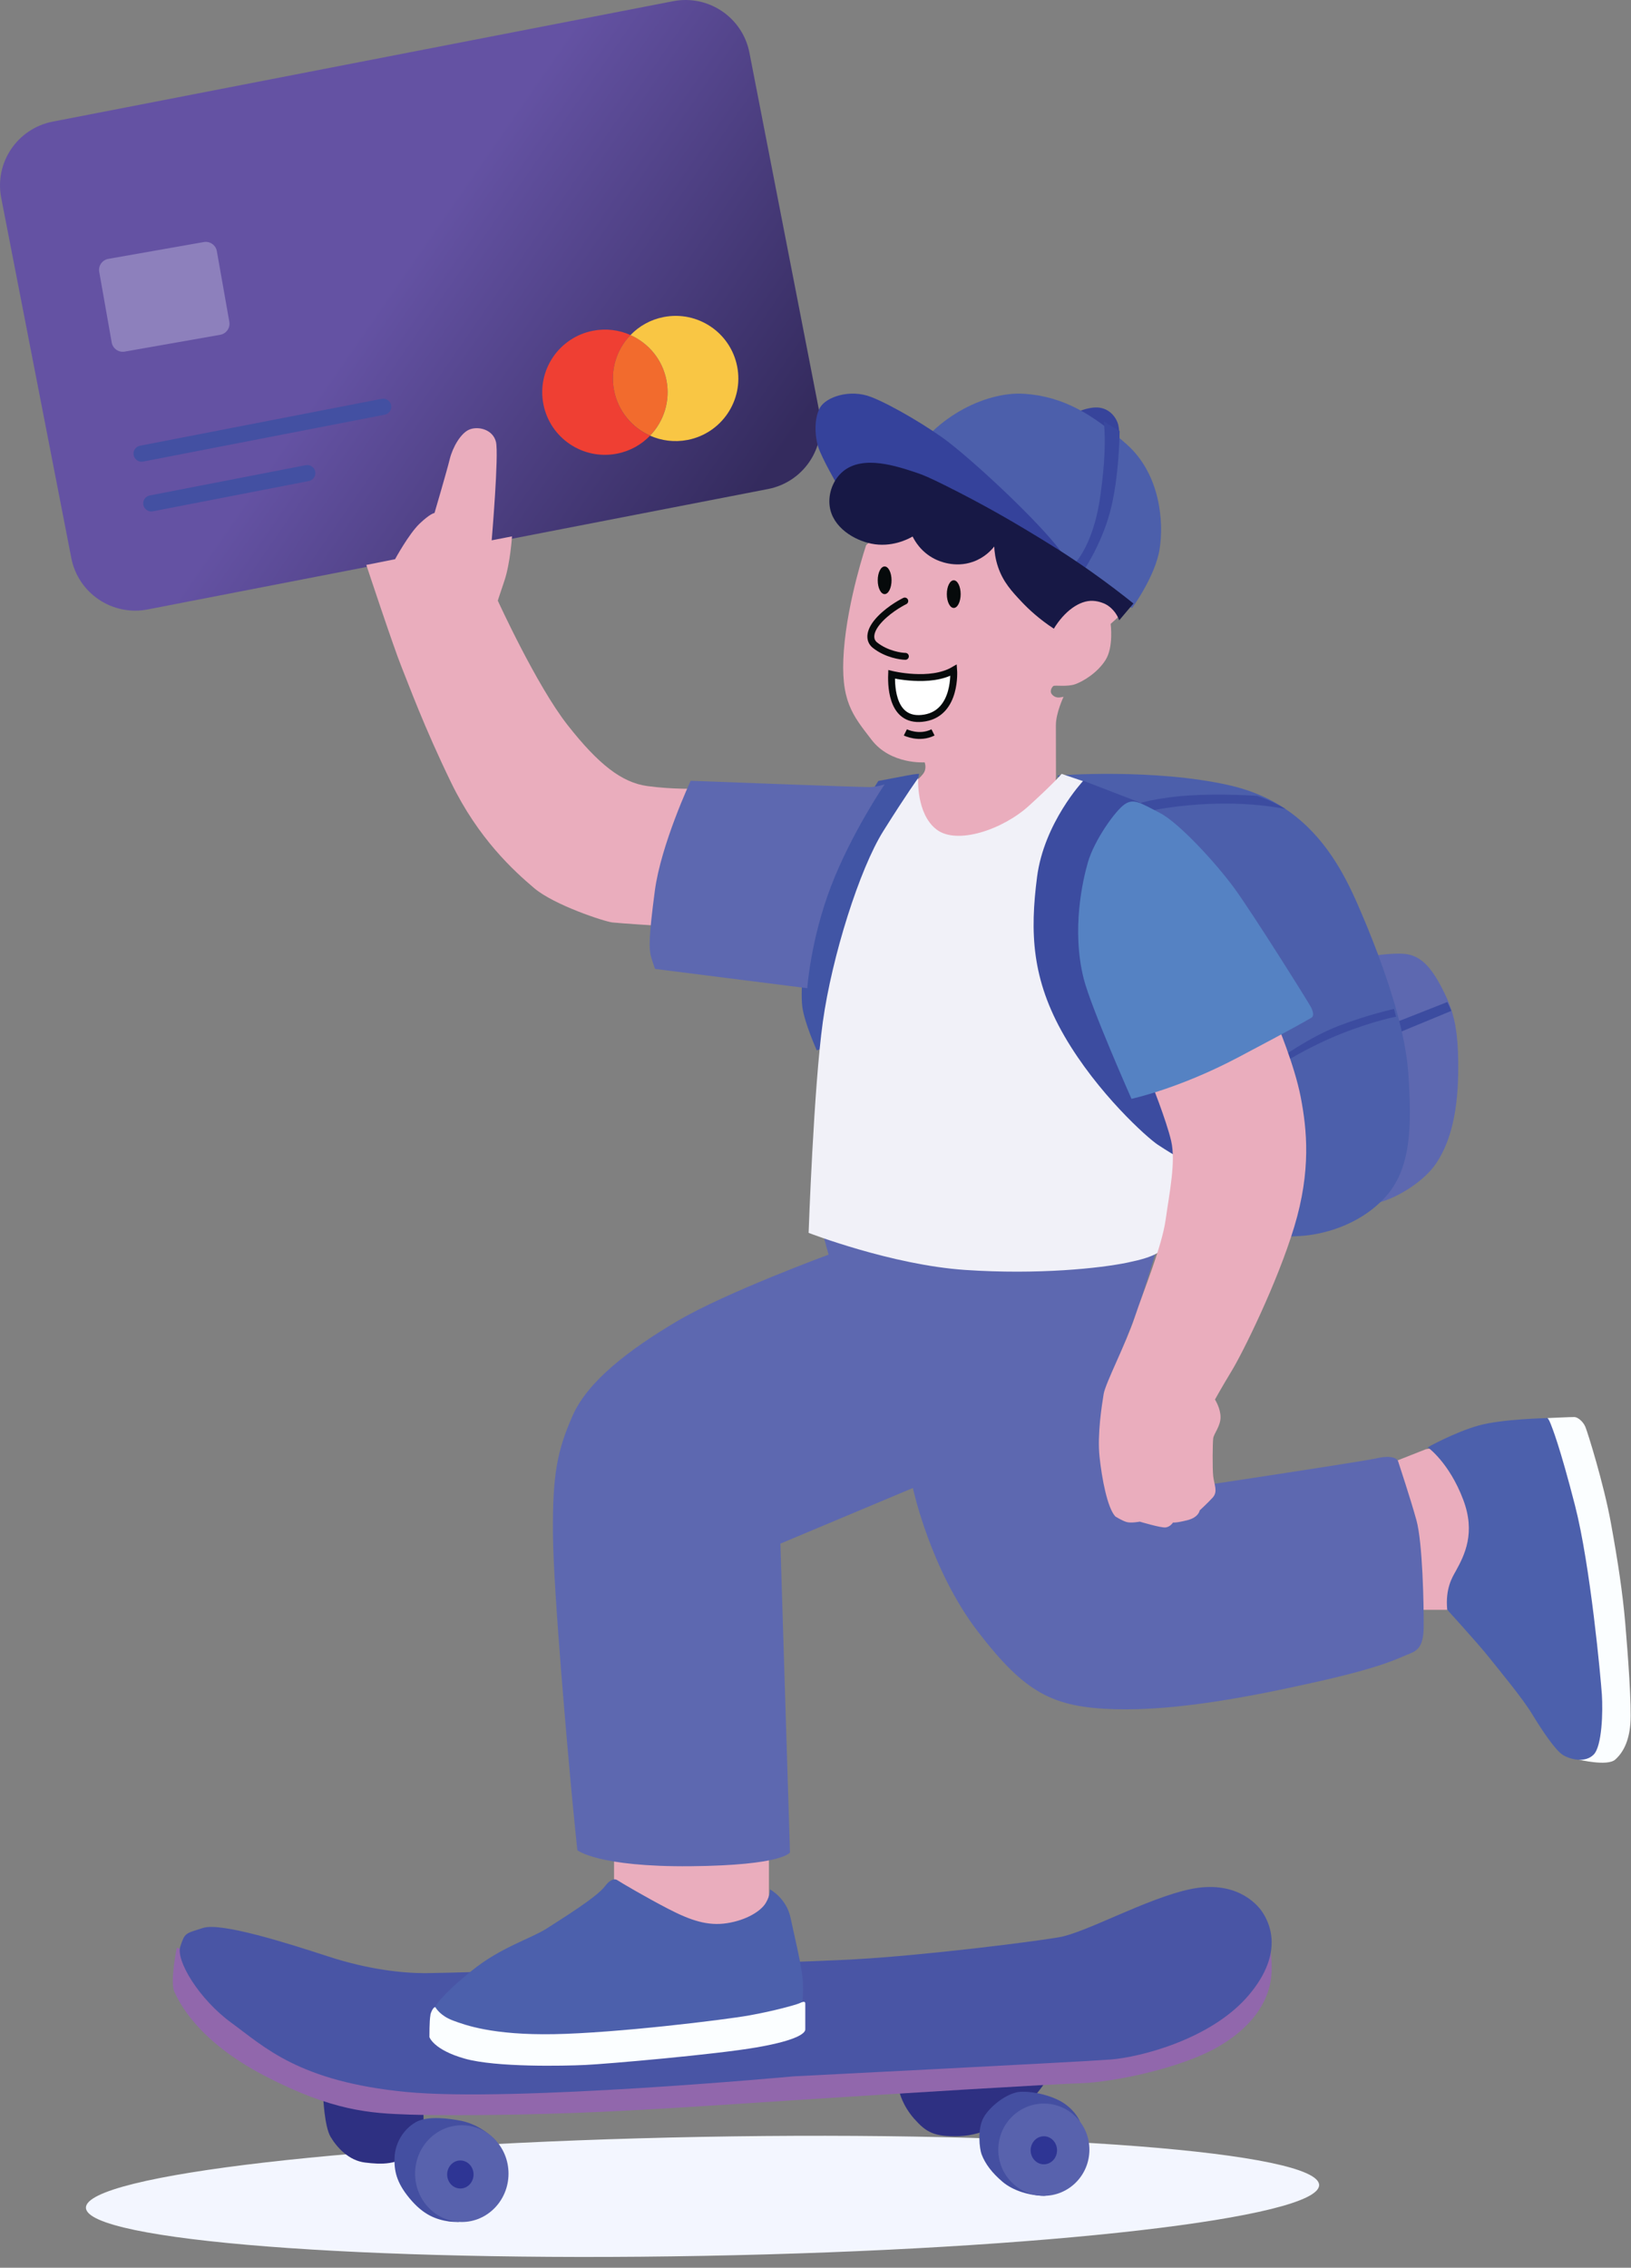 <svg width="236" height="328" viewBox="0 0 236 328" fill="none" xmlns="http://www.w3.org/2000/svg">
<rect x="0" y="0" width="236" height="328" fill="#808080" stroke="none"/>
<path d="M210.997 155.21C210.905 161.794 209.545 165.659 207.815 168.255C206.088 170.851 202.195 173.26 199.509 173.923C196.822 174.587 198.552 138.268 198.552 138.268C198.552 138.268 202.382 137.633 204.048 138.109C205.715 138.585 207.076 139.851 208.68 142.984C208.923 143.46 209.15 143.923 209.355 144.386C209.545 144.813 209.721 145.243 209.879 145.687C210.678 147.93 211.063 150.546 210.997 155.21Z" fill="#5D68B0"/>
<path d="M210.004 146.212L201.004 149.932V148.247L209.422 144.932C209.633 145.353 209.829 145.776 210.004 146.212Z" fill="#3C4CA0"/>
<path d="M200.37 173.234C196.532 177.367 191.128 178.618 188.087 178.775C185.05 178.932 185.05 178.932 185.05 178.932L153.004 112.164C153.004 112.164 167.023 111.076 178.024 113.614C179.532 113.96 180.915 114.415 182.193 114.956C183.792 115.631 185.22 116.444 186.502 117.357C191.694 121.045 194.499 126.356 196.447 130.806C198.262 134.955 200.576 140.736 202.123 146.377C202.224 146.745 202.322 147.114 202.417 147.479C203.117 150.206 203.62 152.873 203.78 155.277C204.294 162.96 204.209 169.097 200.37 173.234Z" fill="#4C5FAB"/>
<path d="M132.053 113.361C132.053 113.361 132.984 112.69 133.574 111.924C134.165 111.158 133.79 110.265 133.79 110.265C133.79 110.265 128.895 110.617 126.121 107.013C123.348 103.412 121.547 101.368 122.106 94.036C122.665 86.704 125.337 78.83 125.337 78.83L130.899 73.932L134.877 75.291L138.854 77.585L148.674 79.329C148.674 79.329 149.173 81.157 149.338 81.623C149.503 82.089 150.914 83.705 150.955 84.471C150.997 85.237 156.467 86.065 156.467 86.065C156.467 86.065 159.825 85.364 159.99 85.364C160.156 85.364 162.084 85.703 162.001 86.15C161.919 86.596 161.754 89.294 161.754 89.294L160.708 90.239C160.708 90.239 161.153 93.586 159.971 95.457C158.79 97.327 156.718 98.559 155.578 98.963C154.437 99.367 152.645 99.081 152.429 99.218C152.213 99.354 151.839 99.974 152.191 100.407C152.544 100.844 152.998 100.938 153.446 100.863C153.894 100.788 153.891 100.788 153.891 100.788C153.891 100.788 152.782 103.105 152.782 104.911C152.782 106.716 152.795 112.308 152.795 112.308L152.655 114.899C152.655 114.899 148.43 117.832 147.391 118.513C146.355 119.194 144.325 120.934 143.496 121.446C142.667 121.958 140.885 122.72 140.265 122.763C139.642 122.805 139.518 123.229 136.577 122.551C133.635 121.87 131.605 121.019 131.563 120.85C131.522 120.68 131.109 119.064 131.023 119.276C130.941 119.487 131.478 115.534 131.478 115.534L132.053 113.361Z" fill="#EAADBD"/>
<path d="M101.813 326.284C151.088 325.374 190.961 320.784 190.873 316.032C190.785 311.28 150.769 308.165 101.494 309.075C52.219 309.985 12.346 314.576 12.434 319.328C12.522 324.08 52.538 327.194 101.813 326.284Z" fill="#F3F6FF"/>
<path d="M46.761 303.2C46.761 303.2 46.929 307.559 47.838 309.077C48.744 310.595 50.455 312.491 52.797 312.784C55.14 313.078 57.715 313.185 59.717 311.183C61.723 309.18 61.238 305.476 61.238 305.476L46.761 303.2Z" fill="#2E3082"/>
<path d="M71.794 309.659C71.794 309.659 69.791 307.362 66.721 306.752C65.042 306.419 61.917 305.974 60.186 306.936C58.375 307.944 57.165 309.985 57.09 312.071C57.026 313.87 57.297 315.61 59.274 317.977C61.251 320.348 63.03 321.023 65.02 321.32C65.217 321.349 66.11 321.401 66.417 321.378C66.514 321.371 65.738 321.097 65.825 321.023C68.038 319.143 71.794 309.659 71.794 309.659Z" fill="#444FA1"/>
<path d="M66.822 321.387C70.554 321.387 73.58 318.254 73.58 314.389C73.58 310.525 70.554 307.391 66.822 307.391C63.089 307.391 60.063 310.525 60.063 314.389C60.063 318.254 63.089 321.387 66.822 321.387Z" fill="#5862AD"/>
<path d="M66.611 316.543C67.665 316.543 68.52 315.635 68.52 314.515C68.52 313.395 67.665 312.487 66.611 312.487C65.557 312.487 64.703 313.395 64.703 314.515C64.703 315.635 65.557 316.543 66.611 316.543Z" fill="#2E3594"/>
<path d="M111.126 70.733L21.365 88.149C16.257 89.141 11.31 85.811 10.317 80.709L0.175 28.619C-0.818 23.52 2.517 18.582 7.629 17.591L97.39 0.175C102.498 -0.817 107.445 2.513 108.438 7.615L118.58 59.705C119.573 64.804 116.238 69.742 111.126 70.733Z" fill="url(#paint0_linear_236_416)"/>
<path d="M31.863 48.425L18.049 50.856C17.163 51.011 16.321 50.424 16.163 49.539L14.358 39.324C14.202 38.44 14.791 37.6 15.678 37.442L29.492 35.01C30.378 34.855 31.219 35.443 31.378 36.328L33.183 46.542C33.338 47.427 32.746 48.27 31.863 48.425Z" fill="#8D80BC"/>
<path d="M56.595 58.61C56.718 59.243 56.304 59.857 55.67 59.98L20.711 66.761C20.077 66.884 19.463 66.471 19.34 65.838C19.217 65.205 19.631 64.591 20.265 64.468L55.224 57.687C55.858 57.564 56.472 57.977 56.595 58.61Z" fill="#4350A2"/>
<path d="M45.612 68.208C45.735 68.841 45.321 69.454 44.687 69.577L22.116 73.956C21.481 74.079 20.867 73.665 20.744 73.032C20.621 72.4 21.035 71.786 21.669 71.663L44.24 67.284C44.874 67.162 45.489 67.575 45.612 68.208Z" fill="#4350A2"/>
<path d="M94.064 63.012C92.816 64.31 91.166 65.25 89.263 65.618C84.343 66.574 79.581 63.367 78.626 58.458C77.669 53.546 80.885 48.796 85.802 47.84C87.704 47.472 89.587 47.724 91.234 48.46C89.254 50.508 88.273 53.459 88.859 56.472C89.445 59.485 91.457 61.852 94.064 63.012Z" fill="#EF3F33"/>
<path d="M96.436 55C97.021 58.01 96.041 60.958 94.064 63.009C91.46 61.849 89.441 59.482 88.856 56.469C88.27 53.456 89.251 50.508 91.23 48.457C93.832 49.623 95.85 51.993 96.436 55Z" fill="#F26B2D"/>
<path d="M106.668 53.014C107.626 57.926 104.41 62.676 99.493 63.632C97.591 64 95.711 63.748 94.064 63.012C96.041 60.961 97.021 58.01 96.436 55.003C95.85 51.993 93.835 49.626 91.231 48.464C92.479 47.165 94.126 46.226 96.028 45.857C100.949 44.901 105.711 48.105 106.668 53.014Z" fill="#F9C644"/>
<path d="M130.149 302.589C130.149 302.589 130.576 304.533 132.284 306.458C133.992 308.386 135.163 309.097 138.819 308.971C142.475 308.845 146.289 306.665 148.424 304.534C150.559 302.402 151.319 301.01 151.319 301.01L130.149 302.589Z" fill="#2E3082"/>
<path d="M156.256 306.842C156.256 306.842 155.703 305.402 153.979 304.233C152.254 303.064 149.391 302.447 147.602 302.56C145.813 302.673 143.251 304.598 142.316 306.287C141.381 307.976 141.743 310.828 142.031 311.593C142.559 312.994 143.565 314.309 145.085 315.591C146.606 316.87 148.961 317.57 151.083 317.603C153.202 317.635 153.568 309.242 153.568 309.242L156.256 306.842Z" fill="#444FA1"/>
<path d="M151.041 317.599C154.682 317.599 157.634 314.612 157.634 310.927C157.634 307.243 154.682 304.256 151.041 304.256C147.4 304.256 144.448 307.243 144.448 310.927C144.448 314.612 147.4 317.599 151.041 317.599Z" fill="#5862AD"/>
<path d="M151.041 313.043C152.095 313.043 152.95 312.135 152.95 311.015C152.95 309.895 152.095 308.987 151.041 308.987C149.987 308.987 149.132 309.895 149.132 311.015C149.132 312.135 149.987 313.043 151.041 313.043Z" fill="#2E3594"/>
<path d="M25.579 281.72C25.579 281.72 24.566 286.655 25.229 288.084C25.893 289.512 28.493 295.147 38.308 300.251C48.124 305.354 53.572 305.666 59.273 305.854C62.307 305.953 71.737 306.032 83.278 305.606C93.418 305.23 105.373 304.387 113.492 303.862C130.848 302.742 152.318 301.435 156.5 301.31C160.68 301.186 170.751 299.28 176.387 295.968C182.023 292.656 183.606 288.733 183.924 286.057C184.241 283.381 183.516 279.932 183.516 279.932L129.112 288.052H74.9L48.719 289.633L25.579 281.72Z" fill="#9167AC"/>
<path d="M114.822 300.32C114.822 300.32 156.382 298.225 160.684 297.888C164.986 297.554 175.283 294.954 180.685 288.582C186.087 282.21 183.47 277.769 182.625 276.51C181.781 275.253 178.66 271.905 172.245 273.242C165.973 274.55 157.139 279.53 153.257 280.199C149.375 280.87 134.017 282.798 123.808 283.383C113.599 283.968 64.822 285.394 61.533 285.394C58.243 285.394 53.349 284.89 47.439 282.962C41.532 281.034 31.996 278.017 29.379 278.855C26.762 279.694 26.762 279.527 26.09 281.538C25.417 283.55 28.791 289.167 33.517 292.602C38.242 296.04 43.221 301.069 58.748 302.576C74.274 304.083 114.822 300.32 114.822 300.32Z" fill="#4955A5"/>
<path d="M88.853 272.052V268.051L111.259 266.598V275.992C111.259 275.992 108.325 280.161 108.263 280.161C108.198 280.161 96.3 281.004 96.005 280.982C95.711 280.959 95.31 279.36 94.297 278.201C93.285 277.042 88.853 272.052 88.853 272.052Z" fill="#EAADBD"/>
<path d="M73.23 295.969C71.807 296.005 64.305 294.186 64.085 294.125C63.865 294.06 62.849 290.951 62.849 290.951V290.431C63.861 288.661 66.602 286.397 68.196 285.092C72.405 281.65 76.867 280.384 79.115 278.931C81.363 277.478 86.384 274.387 87.555 272.802C87.969 272.24 88.72 271.555 89.315 271.939C89.907 272.327 93.369 274.368 96.659 276.076C99.949 277.781 102.417 278.605 105.225 278.162C108.03 277.72 110.101 276.415 110.796 275.256C111.492 274.096 111.408 273.276 111.408 273.276C111.408 273.276 113.792 274.539 114.384 277.361C114.976 280.184 116.115 284.692 116.176 286.817C116.241 288.945 116.07 289.575 116.07 289.575L115.843 291.17C115.843 291.17 95.983 294.839 91.363 295.262C86.743 295.682 76.954 296.04 73.301 295.956" fill="#4C60AC"/>
<path d="M62.279 291.406C62.457 290.67 62.891 290.163 63.007 290.344C63.124 290.521 63.777 291.587 65.528 292.239C67.278 292.891 71.234 294.377 80.16 294.219C89.085 294.061 104.718 292.165 108.422 291.503C112.126 290.841 115.206 289.956 115.636 289.765C116.07 289.575 116.522 289.355 116.522 289.798C116.522 290.24 116.522 293.037 116.522 293.534C116.522 294.031 115.526 295.075 109.561 296.118C103.595 297.161 87.74 298.533 84.67 298.675C81.6 298.817 71.774 299.037 67.249 297.758C62.723 296.479 62.137 294.645 62.137 294.645C62.137 294.645 62.121 292.229 62.279 291.487" fill="#FBFEFF"/>
<path d="M71.145 78.151L74.085 77.579C74.085 77.579 73.84 81.476 72.973 84.04C72.106 86.604 72.029 86.874 72.029 86.874C72.029 86.874 77.624 99.139 82.124 104.866C86.624 110.595 89.986 113.185 93.645 113.692C97.303 114.203 101.004 114.073 101.004 114.073L95.75 133.932C95.75 133.932 89.738 133.551 88.603 133.421C87.469 133.291 80.194 130.916 77.293 128.457C74.391 125.997 69.221 121.328 65.269 113.178C61.317 105.031 59.216 99.218 58.081 96.416C56.946 93.615 53.004 81.71 53.004 81.71L57.166 80.884C57.166 80.884 59.151 77.224 60.727 75.727C62.304 74.231 62.871 74.198 62.871 74.198C62.871 74.198 64.67 68.088 65.079 66.4C65.488 64.714 66.688 62.58 67.98 62.102C69.273 61.623 71.323 62.134 71.764 63.917C72.206 65.7 71.145 78.151 71.145 78.151Z" fill="#EAADBD"/>
<path d="M200.707 211.828L206.31 209.616L213.967 208.511C213.967 208.511 219.156 212.745 219.412 215.4C219.668 218.054 220.489 225.13 221.376 229.173C222.262 233.216 223.779 237.45 224.857 240.482C225.934 243.514 226.629 245.349 226.629 245.349L209.412 232.838H205.022L200.707 212.009" fill="#EAADBD"/>
<path d="M223.915 205.108C223.915 205.108 227.335 204.949 227.807 204.959C228.283 204.969 229.053 205.579 229.389 206.36C229.725 207.139 232.068 214.66 233.08 220.218C234.093 225.775 234.788 230.339 235.17 234.792C235.549 239.245 236.118 246.795 235.908 249.347C235.697 251.895 234.853 253.496 233.714 254.507C232.576 255.518 228.441 254.507 228.441 254.507L221.942 227.971L223.915 205.108Z" fill="#FBFEFF"/>
<path d="M209.409 232.835C209.409 232.835 213.825 237.669 215.407 239.659C216.989 241.648 220.266 245.565 221.722 247.968C223.178 250.367 225.093 253.212 226.183 253.858C227.276 254.507 229.379 255.011 230.599 253.781C231.819 252.547 231.945 247.509 231.786 245.126C231.628 242.743 230.13 226.412 227.894 217.734C225.659 209.057 224.633 206.616 224.371 205.931C224.106 205.246 223.918 205.111 223.918 205.111C223.918 205.111 217.345 205.227 213.906 206.196C210.467 207.165 206.585 209.335 206.585 209.335C206.585 209.335 209.687 211.511 211.732 216.937C213.524 221.697 211.955 224.875 210.635 227.258C210.15 228.13 209.115 229.741 209.409 232.835Z" fill="#4C60AC"/>
<path d="M118.847 177.699L119.897 181.469C119.897 181.469 105.038 186.933 98.038 191.06C91.039 195.191 85.052 199.762 82.844 204.782C80.636 209.802 79.944 213.231 80.008 221.806C80.073 230.382 82.216 253.887 82.593 258.017C82.97 262.147 83.537 267.609 83.537 267.609C83.537 267.609 86.508 270.054 99.95 269.927C113.391 269.801 114.306 267.927 114.306 267.927L112.921 223.268L132.089 215.221C132.089 215.221 134.612 227.018 141.482 235.973C148.356 244.932 152.391 246.964 161.343 247.218C170.296 247.471 181.14 245.377 190.724 243.214C200.308 241.055 202.39 239.805 203.65 239.318C204.91 238.831 205.983 238.428 206.002 235.295C206.025 232.161 205.854 223.141 204.952 219.878C204.049 216.618 202.47 211.906 202.315 211.396C202.158 210.887 201.255 210.445 199.122 210.942C196.989 211.439 164.708 216.277 164.708 216.277L159.929 201.149C159.929 201.149 163.483 192.557 164.563 189.489C165.646 186.424 167.312 180.832 167.312 180.832L157.267 176.423L123.935 171.932L118.847 177.699Z" fill="#5D68B0"/>
<path d="M118.192 151.932C118.192 151.932 116.424 148.031 116.096 145.651C115.767 143.271 116.37 136.686 117.144 132.117C117.921 127.548 127.085 112.957 127.085 112.957C127.085 112.957 129.946 112.419 131.256 112.166C132.565 111.913 133.004 111.932 133.004 111.932C133.004 111.932 126.322 140.765 126.164 142.827C126.003 144.889 124.433 148.865 123.994 149.328C123.555 149.795 118.192 151.932 118.192 151.932Z" fill="#4155A5"/>
<path d="M99.941 112.932C99.941 112.932 95.638 122.135 94.752 128.849C93.866 135.563 93.866 137.282 94.244 138.528C94.623 139.77 94.794 140.145 94.794 140.145L116.81 142.932C116.81 142.932 117.286 135.916 120.239 128.207C123.193 120.498 128.004 113.453 128.004 113.453C128.004 113.453 126.907 113.816 125.885 113.847C124.859 113.876 99.941 112.932 99.941 112.932Z" fill="#5D68B0"/>
<path d="M171.004 167.932C171.004 167.932 164.164 165.765 161.828 162.746C159.493 159.728 149.806 149.992 149.295 139.875C148.783 129.757 148.731 123.359 150.962 119.34C153.194 115.321 156.76 112.932 156.76 112.932L164.897 116.064L165.714 125.686L171.004 167.932Z" fill="#3C4CA0"/>
<path d="M202.004 147.051C202.004 147.051 198.711 147.665 194.004 149.542C189.231 151.444 185.386 153.932 185.386 153.932L185.004 153.233C185.004 153.233 189.417 150.026 193.684 148.387C197.95 146.748 201.71 145.932 201.71 145.932C201.811 146.306 201.909 146.68 202.004 147.051Z" fill="#3C4CA0"/>
<path d="M117.004 178.321C117.004 178.321 117.738 157.287 119.061 147.796C120.385 138.306 124.383 125.661 127.818 120.195C131.25 114.729 132.857 112.536 132.857 112.536C132.857 112.536 132.541 117.684 135.503 119.971C138.465 122.257 145.111 119.971 148.858 116.57C152.606 113.17 153.613 111.932 153.613 111.932L156.701 112.981C156.701 112.981 151.067 119.009 150.056 126.866C149.035 134.811 149.238 141.609 154.025 149.872C158.813 158.131 166.015 164.572 167.525 165.569C169.038 166.566 170.004 167.115 170.004 167.115C170.004 167.115 169.711 175.187 169.437 178.087C169.164 180.987 167 181.816 163.137 182.621C159.273 183.427 150.246 184.401 139.621 183.68C128.997 182.959 117.004 178.321 117.004 178.321Z" fill="#F1F1F8"/>
<path d="M161.39 219.342C160.244 218.129 159.436 213.899 159.097 210.677C158.758 207.455 159.436 203.226 159.693 201.638C159.95 200.049 162.921 194.353 164.198 190.502C165.472 186.652 168.107 180.372 168.661 176.437C169.215 172.503 170.15 168.024 169.469 165.052C168.788 162.081 166.41 156.137 166.41 156.137L184.724 147.932C184.724 147.932 187.317 154.042 188.21 158.689C189.102 163.335 189.741 169.278 187.275 177.439C184.809 185.599 179.838 195.605 178.268 198.201C176.694 200.797 175.802 202.427 175.802 202.427C175.802 202.427 176.609 203.682 176.609 204.981C176.609 206.281 175.632 207.366 175.548 208.036C175.463 208.707 175.42 212.304 175.548 213.52C175.675 214.733 176.271 215.738 175.463 216.617C174.655 217.496 173.593 218.459 173.593 218.459C173.593 218.459 173.466 219.463 171.808 219.881C170.15 220.298 169.726 220.214 169.726 220.214C169.726 220.214 169.345 220.843 168.664 220.927C167.983 221.01 164.925 220.089 164.925 220.089C164.925 220.089 163.609 220.34 162.97 220.131C162.325 219.929 161.39 219.342 161.39 219.342Z" fill="#EAADBD"/>
<path d="M186.004 117.003C175.586 115.052 165.858 117.403 165.858 117.403L163.347 117.932C163.347 117.932 160.912 116.48 169.023 115.356C173.062 114.797 177.943 114.878 181.907 115.105C183.427 115.639 184.785 116.282 186.004 117.003Z" fill="#3C4CA0"/>
<path d="M163.723 158.932C163.723 158.932 170.494 157.499 179.083 152.975C187.676 148.451 189.302 147.464 189.749 147.207C190.197 146.949 189.962 146.262 189.749 145.774C189.537 145.285 181.254 132.094 178.613 128.482C175.972 124.87 170.608 119.007 167.797 117.564C164.986 116.121 164.049 115.44 162.73 116.333C161.411 117.225 158.346 121.495 157.409 124.746C156.671 127.309 155.016 134.465 156.811 141.569C157.879 145.774 163.723 158.932 163.723 158.932Z" fill="#5582C3"/>
<path d="M155.004 59.981C155.004 59.981 157.132 58.845 158.826 58.938C160.519 59.03 161.529 60.369 161.801 61.429C162.072 62.488 161.993 64.932 161.993 64.932L155.004 59.981Z" fill="#37449B"/>
<path d="M163.817 87.932C163.817 87.932 167.163 83.385 167.792 79.415C168.421 75.448 167.876 68.568 163.021 64.261C158.166 59.957 153.898 57.339 148.206 56.957C142.514 56.578 134.563 60.546 131.004 67.636L139.584 76.752C139.584 76.752 143.852 76.92 144.105 77.046C144.359 77.172 148.331 80.803 148.331 80.803L152.727 82.955L158.211 85.826L163.817 87.932Z" fill="#4C5FAB"/>
<path d="M121.13 70.105C121.13 70.105 118.918 66.274 118.403 64.666C117.888 63.059 117.777 60.523 118.642 58.977C119.508 57.433 122.937 56.219 126.041 57.417C129.146 58.616 134.754 62.005 137.321 64.006C141.491 67.254 150.201 75.35 153.525 79.764C156.849 84.178 141.776 74.658 141.776 74.658L125.068 69.457L121.13 70.105Z" fill="#35429B"/>
<path d="M155.004 82.026C155.004 82.026 158.09 79.6 159.198 71.838C160.307 64.076 159.687 60.932 159.687 60.932L162.004 62.364C162.004 62.364 161.969 69.015 160.619 74.049C159.266 79.084 156.531 82.932 156.531 82.932L155.004 82.026Z" fill="#3A499F"/>
<path d="M132.056 77.601C131.366 77.993 128.984 79.231 126.053 78.63C123.64 78.133 120.463 76.309 120.05 73.211C119.807 71.39 120.545 69.336 122.042 68.132C124.933 65.805 129.729 67.41 132.637 68.381C133.536 68.683 134.356 69.014 136.713 70.186C142.293 72.956 146.569 75.487 148.529 76.665C151.512 78.461 154.272 80.129 157.84 82.644C160.374 84.434 162.458 86.045 164.004 87.287C163.318 88.095 162.635 88.907 161.949 89.716C161.798 89.308 161.27 88.057 159.914 87.36C159.914 87.36 159.11 86.946 158.126 86.904C156.176 86.819 154.007 88.43 152.487 90.932C150.367 89.547 148.85 88.127 147.843 87.061C146.405 85.539 145.155 84.186 144.419 82.024C144.009 80.82 143.894 79.76 143.862 79.044C143.455 79.559 142.47 80.661 140.789 81.256C138.118 82.199 135.781 81.113 135.279 80.862C133.247 79.852 132.338 78.184 132.056 77.601Z" fill="#171845"/>
<path d="M128.004 85.932C128.556 85.932 129.004 85.037 129.004 83.932C129.004 82.828 128.556 81.932 128.004 81.932C127.452 81.932 127.004 82.828 127.004 83.932C127.004 85.037 127.452 85.932 128.004 85.932Z" fill="#060A0B"/>
<path d="M138.004 87.932C138.556 87.932 139.004 87.037 139.004 85.932C139.004 84.828 138.556 83.932 138.004 83.932C137.452 83.932 137.004 84.828 137.004 85.932C137.004 87.037 137.452 87.932 138.004 87.932Z" fill="#060A0B"/>
<path d="M130.917 86.932C130.917 86.932 128.921 87.889 127.369 89.495C125.756 91.16 125.673 92.568 126.597 93.307C128.286 94.653 130.405 94.932 131.004 94.932" stroke="#060A0B" stroke-miterlimit="10" stroke-linecap="round"/>
<path d="M129.014 97.539C129.014 97.539 134.607 98.911 137.991 96.932C137.991 96.932 138.461 103.044 133.834 103.846C129.209 104.651 128.936 99.596 129.014 97.539Z" fill="white" stroke="#060A0B" stroke-miterlimit="10"/>
<path d="M131.004 105.932C131.004 105.932 133 106.932 135.004 105.932" stroke="#060A0B" stroke-miterlimit="10"/>
<defs>
<linearGradient id="paint0_linear_236_416" x1="27.694" y1="22.274" x2="118.279" y2="85.067" gradientUnits="userSpaceOnUse">
<stop offset="0.315" stop-color="#6452A3"/>
<stop offset="0.859" stop-color="#342B5E"/>
</linearGradient>
</defs>
</svg>
